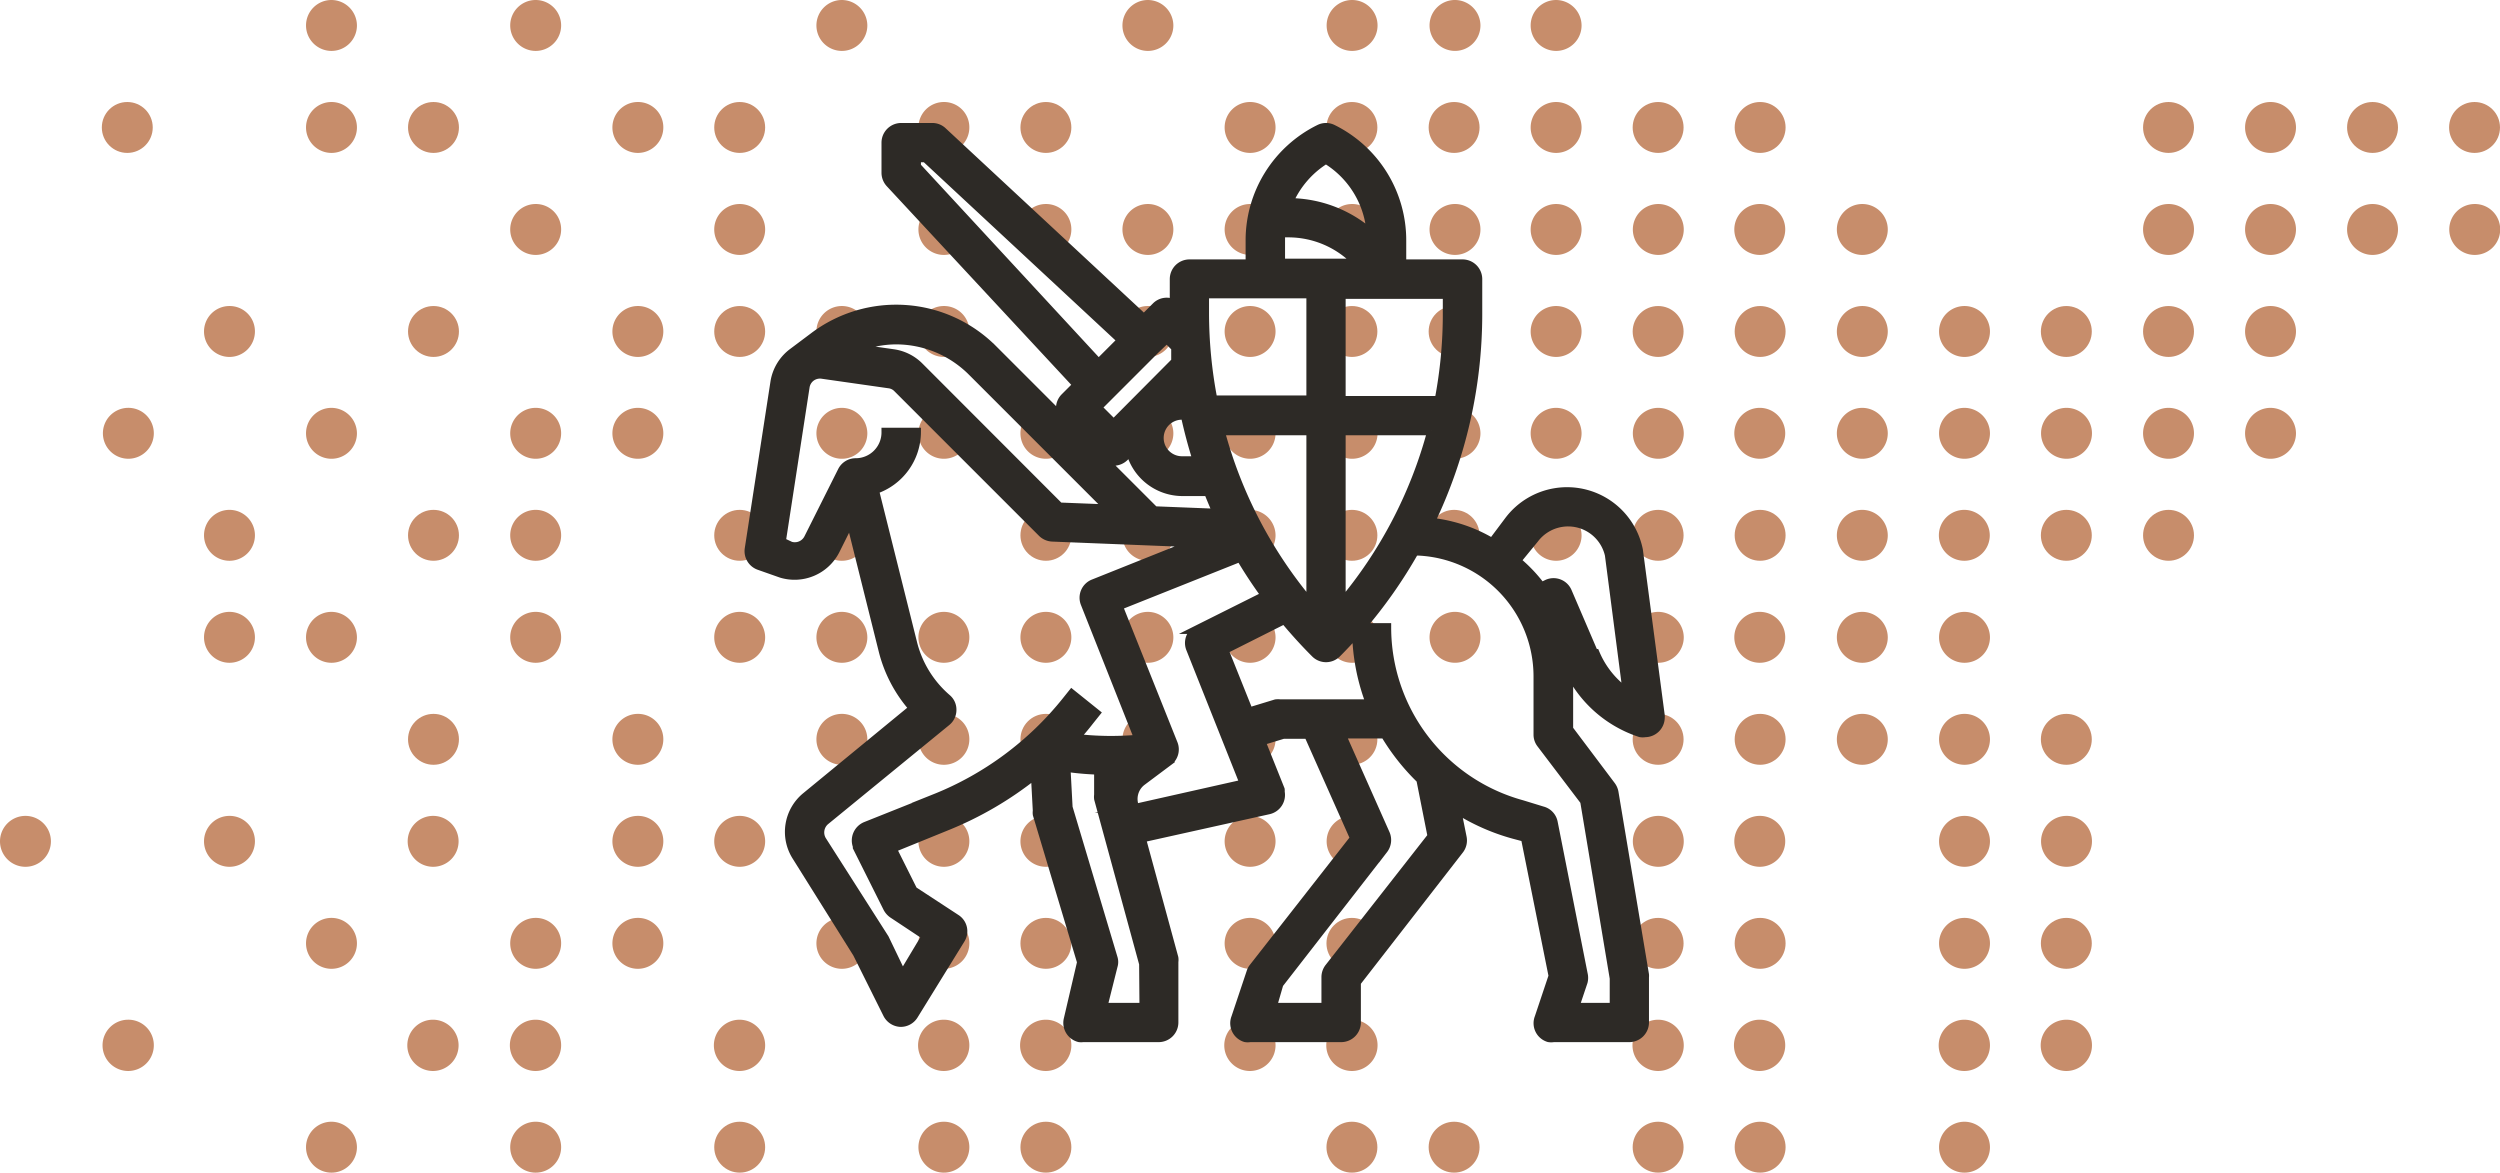 <svg xmlns="http://www.w3.org/2000/svg" viewBox="0 0 139.45 65.41"><title>3</title><path d="M50.37,1.12A1.42,1.42,0,1,0,51.8,2.54,1.43,1.43,0,0,0,50.37,1.12Z" transform="translate(-3.42 -1.12)" style="fill:#c78d6b"/><path d="M78.84,1.12a1.42,1.42,0,1,0,1.42,1.42A1.42,1.42,0,0,0,78.84,1.12Z" transform="translate(-3.42 -1.12)" style="fill:#c78d6b"/><path d="M67.45,1.12a1.42,1.42,0,1,0,1.42,1.42A1.43,1.43,0,0,0,67.45,1.12Z" transform="translate(-3.42 -1.12)" style="fill:#c78d6b"/><path d="M90.22,1.12a1.42,1.42,0,1,0,1.42,1.42A1.43,1.43,0,0,0,90.22,1.12Z" transform="translate(-3.42 -1.12)" style="fill:#c78d6b"/><path d="M84.53,1.12A1.42,1.42,0,1,0,86,2.54,1.43,1.43,0,0,0,84.53,1.12Z" transform="translate(-3.42 -1.12)" style="fill:#c78d6b"/><path d="M56.07,6.81a1.42,1.42,0,1,0,1.42,1.42A1.41,1.41,0,0,0,56.07,6.81Z" transform="translate(-3.42 -1.12)" style="fill:#c78d6b"/><circle cx="41.26" cy="7.11" r="1.42" style="fill:#c78d6b"/><path d="M39,6.81a1.42,1.42,0,1,0,1.42,1.42A1.41,1.41,0,0,0,39,6.81Z" transform="translate(-3.42 -1.12)" style="fill:#c78d6b"/><circle cx="75.41" cy="7.11" r="1.42" style="fill:#c78d6b"/><path d="M73.14,6.81a1.42,1.42,0,1,0,1.43,1.42A1.42,1.42,0,0,0,73.14,6.81Z" transform="translate(-3.42 -1.12)" style="fill:#c78d6b"/><circle cx="58.34" cy="7.11" r="1.42" style="fill:#c78d6b"/><circle cx="98.18" cy="7.11" r="1.42" style="fill:#c78d6b"/><circle cx="92.49" cy="7.11" r="1.42" style="fill:#c78d6b"/><path d="M90.22,6.81a1.42,1.42,0,1,0,1.42,1.42A1.42,1.42,0,0,0,90.22,6.81Z" transform="translate(-3.42 -1.12)" style="fill:#c78d6b"/><circle cx="81.11" cy="7.11" r="1.42" style="fill:#c78d6b"/><circle cx="120.96" cy="7.11" r="1.42" style="fill:#c78d6b"/><circle cx="138.03" cy="7.11" r="1.42" style="fill:#c78d6b"/><circle cx="132.34" cy="7.11" r="1.42" style="fill:#c78d6b"/><path d="M130.07,6.81a1.42,1.42,0,1,0,1.42,1.42A1.42,1.42,0,0,0,130.07,6.81Z" transform="translate(-3.42 -1.12)" style="fill:#c78d6b"/><path d="M56.07,12.5a1.42,1.42,0,1,0,1.42,1.42A1.41,1.41,0,0,0,56.07,12.5Z" transform="translate(-3.42 -1.12)" style="fill:#c78d6b"/><path d="M44.68,12.5a1.42,1.42,0,1,0,1.42,1.42A1.42,1.42,0,0,0,44.68,12.5Z" transform="translate(-3.42 -1.12)" style="fill:#c78d6b"/><path d="M78.84,12.5a1.42,1.42,0,1,0,1.42,1.42A1.41,1.41,0,0,0,78.84,12.5Z" transform="translate(-3.42 -1.12)" style="fill:#c78d6b"/><path d="M73.14,12.5a1.42,1.42,0,1,0,1.43,1.42A1.42,1.42,0,0,0,73.14,12.5Z" transform="translate(-3.42 -1.12)" style="fill:#c78d6b"/><path d="M67.45,12.5a1.42,1.42,0,1,0,1.42,1.42A1.42,1.42,0,0,0,67.45,12.5Z" transform="translate(-3.42 -1.12)" style="fill:#c78d6b"/><path d="M61.76,12.5a1.42,1.42,0,1,0,1.42,1.42A1.41,1.41,0,0,0,61.76,12.5Z" transform="translate(-3.42 -1.12)" style="fill:#c78d6b"/><path d="M101.61,12.5A1.42,1.42,0,1,0,103,13.92,1.41,1.41,0,0,0,101.61,12.5Z" transform="translate(-3.42 -1.12)" style="fill:#c78d6b"/><path d="M95.92,12.5a1.42,1.42,0,1,0,1.42,1.42A1.42,1.42,0,0,0,95.92,12.5Z" transform="translate(-3.42 -1.12)" style="fill:#c78d6b"/><path d="M90.22,12.5a1.42,1.42,0,1,0,1.42,1.42A1.42,1.42,0,0,0,90.22,12.5Z" transform="translate(-3.42 -1.12)" style="fill:#c78d6b"/><path d="M84.53,12.5A1.42,1.42,0,1,0,86,13.92,1.42,1.42,0,0,0,84.53,12.5Z" transform="translate(-3.42 -1.12)" style="fill:#c78d6b"/><path d="M124.38,12.5a1.42,1.42,0,1,0,1.42,1.42A1.41,1.41,0,0,0,124.38,12.5Z" transform="translate(-3.42 -1.12)" style="fill:#c78d6b"/><path d="M141.46,12.5a1.42,1.42,0,1,0,1.42,1.42A1.41,1.41,0,0,0,141.46,12.5Z" transform="translate(-3.42 -1.12)" style="fill:#c78d6b"/><path d="M135.76,12.5a1.42,1.42,0,1,0,1.42,1.42A1.42,1.42,0,0,0,135.76,12.5Z" transform="translate(-3.42 -1.12)" style="fill:#c78d6b"/><path d="M130.07,12.5a1.42,1.42,0,1,0,1.42,1.42A1.42,1.42,0,0,0,130.07,12.5Z" transform="translate(-3.42 -1.12)" style="fill:#c78d6b"/><path d="M107.3,12.5a1.42,1.42,0,1,0,1.42,1.42A1.42,1.42,0,0,0,107.3,12.5Z" transform="translate(-3.42 -1.12)" style="fill:#c78d6b"/><path d="M56.07,18.19a1.42,1.42,0,1,0,1.42,1.42A1.41,1.41,0,0,0,56.07,18.19Z" transform="translate(-3.42 -1.12)" style="fill:#c78d6b"/><path d="M50.37,18.19a1.42,1.42,0,1,0,1.43,1.42A1.42,1.42,0,0,0,50.37,18.19Z" transform="translate(-3.42 -1.12)" style="fill:#c78d6b"/><circle cx="41.26" cy="18.49" r="1.42" style="fill:#c78d6b"/><path d="M39,18.19a1.42,1.42,0,1,0,1.42,1.42A1.41,1.41,0,0,0,39,18.19Z" transform="translate(-3.42 -1.12)" style="fill:#c78d6b"/><circle cx="75.41" cy="18.49" r="1.42" style="fill:#c78d6b"/><path d="M73.14,18.19a1.42,1.42,0,1,0,1.43,1.42A1.42,1.42,0,0,0,73.14,18.19Z" transform="translate(-3.42 -1.12)" style="fill:#c78d6b"/><path d="M67.45,18.19a1.42,1.42,0,1,0,1.42,1.42A1.42,1.42,0,0,0,67.45,18.19Z" transform="translate(-3.42 -1.12)" style="fill:#c78d6b"/><circle cx="98.18" cy="18.49" r="1.42" style="fill:#c78d6b"/><circle cx="92.49" cy="18.49" r="1.42" style="fill:#c78d6b"/><path d="M90.22,18.19a1.42,1.42,0,1,0,1.42,1.42A1.42,1.42,0,0,0,90.22,18.19Z" transform="translate(-3.42 -1.12)" style="fill:#c78d6b"/><circle cx="81.11" cy="18.49" r="1.42" style="fill:#c78d6b"/><circle cx="120.96" cy="18.49" r="1.42" style="fill:#c78d6b"/><circle cx="115.26" cy="18.49" r="1.42" style="fill:#c78d6b"/><path d="M113,18.19a1.42,1.42,0,1,0,1.42,1.42A1.42,1.42,0,0,0,113,18.19Z" transform="translate(-3.42 -1.12)" style="fill:#c78d6b"/><path d="M130.07,18.19a1.42,1.42,0,1,0,1.42,1.42A1.42,1.42,0,0,0,130.07,18.19Z" transform="translate(-3.42 -1.12)" style="fill:#c78d6b"/><path d="M107.3,18.19a1.42,1.42,0,1,0,1.42,1.42A1.42,1.42,0,0,0,107.3,18.19Z" transform="translate(-3.42 -1.12)" style="fill:#c78d6b"/><path d="M56.07,23.87a1.42,1.42,0,1,0,1.42,1.42A1.42,1.42,0,0,0,56.07,23.87Z" transform="translate(-3.42 -1.12)" style="fill:#c78d6b"/><path d="M50.37,23.87a1.42,1.42,0,1,0,1.43,1.42A1.43,1.43,0,0,0,50.37,23.87Z" transform="translate(-3.42 -1.12)" style="fill:#c78d6b"/><path d="M39,23.87a1.42,1.42,0,1,0,1.42,1.42A1.42,1.42,0,0,0,39,23.87Z" transform="translate(-3.42 -1.12)" style="fill:#c78d6b"/><path d="M78.84,23.87a1.42,1.42,0,1,0,1.42,1.42A1.42,1.42,0,0,0,78.84,23.87Z" transform="translate(-3.42 -1.12)" style="fill:#c78d6b"/><path d="M73.14,23.87a1.42,1.42,0,1,0,1.43,1.42A1.43,1.43,0,0,0,73.14,23.87Z" transform="translate(-3.42 -1.12)" style="fill:#c78d6b"/><path d="M67.45,23.87a1.42,1.42,0,1,0,1.42,1.42A1.43,1.43,0,0,0,67.45,23.87Z" transform="translate(-3.42 -1.12)" style="fill:#c78d6b"/><path d="M61.76,23.87a1.42,1.42,0,1,0,1.42,1.42A1.42,1.42,0,0,0,61.76,23.87Z" transform="translate(-3.42 -1.12)" style="fill:#c78d6b"/><path d="M101.61,23.87A1.42,1.42,0,1,0,103,25.29,1.42,1.42,0,0,0,101.61,23.87Z" transform="translate(-3.42 -1.12)" style="fill:#c78d6b"/><path d="M95.92,23.87a1.42,1.42,0,1,0,1.42,1.42A1.43,1.43,0,0,0,95.92,23.87Z" transform="translate(-3.42 -1.12)" style="fill:#c78d6b"/><path d="M90.22,23.87a1.42,1.42,0,1,0,1.42,1.42A1.43,1.43,0,0,0,90.22,23.87Z" transform="translate(-3.42 -1.12)" style="fill:#c78d6b"/><path d="M84.53,23.87A1.42,1.42,0,1,0,86,25.29,1.43,1.43,0,0,0,84.53,23.87Z" transform="translate(-3.42 -1.12)" style="fill:#c78d6b"/><path d="M124.38,23.87a1.42,1.42,0,1,0,1.42,1.42A1.42,1.42,0,0,0,124.38,23.87Z" transform="translate(-3.42 -1.12)" style="fill:#c78d6b"/><path d="M118.69,23.87a1.42,1.42,0,1,0,1.42,1.42A1.42,1.42,0,0,0,118.69,23.87Z" transform="translate(-3.42 -1.12)" style="fill:#c78d6b"/><path d="M113,23.87a1.42,1.42,0,1,0,1.42,1.42A1.43,1.43,0,0,0,113,23.87Z" transform="translate(-3.42 -1.12)" style="fill:#c78d6b"/><path d="M130.07,23.87a1.42,1.42,0,1,0,1.42,1.42A1.43,1.43,0,0,0,130.07,23.87Z" transform="translate(-3.42 -1.12)" style="fill:#c78d6b"/><path d="M107.3,23.87a1.42,1.42,0,1,0,1.42,1.42A1.43,1.43,0,0,0,107.3,23.87Z" transform="translate(-3.42 -1.12)" style="fill:#c78d6b"/><path d="M50.37,29.56A1.42,1.42,0,1,0,51.8,31,1.43,1.43,0,0,0,50.37,29.56Z" transform="translate(-3.42 -1.12)" style="fill:#c78d6b"/><circle cx="41.26" cy="29.86" r="1.42" style="fill:#c78d6b"/><circle cx="75.41" cy="29.86" r="1.42" style="fill:#c78d6b"/><path d="M73.14,29.56A1.42,1.42,0,1,0,74.57,31,1.43,1.43,0,0,0,73.14,29.56Z" transform="translate(-3.42 -1.12)" style="fill:#c78d6b"/><path d="M67.45,29.56A1.42,1.42,0,1,0,68.87,31,1.43,1.43,0,0,0,67.45,29.56Z" transform="translate(-3.42 -1.12)" style="fill:#c78d6b"/><circle cx="58.34" cy="29.86" r="1.42" style="fill:#c78d6b"/><circle cx="98.18" cy="29.86" r="1.42" style="fill:#c78d6b"/><circle cx="92.49" cy="29.86" r="1.42" style="fill:#c78d6b"/><path d="M90.22,29.56A1.42,1.42,0,1,0,91.64,31,1.43,1.43,0,0,0,90.22,29.56Z" transform="translate(-3.42 -1.12)" style="fill:#c78d6b"/><circle cx="81.11" cy="29.86" r="1.42" style="fill:#c78d6b"/><circle cx="120.96" cy="29.86" r="1.42" style="fill:#c78d6b"/><circle cx="115.26" cy="29.86" r="1.42" style="fill:#c78d6b"/><path d="M113,29.56A1.42,1.42,0,1,0,114.41,31,1.43,1.43,0,0,0,113,29.56Z" transform="translate(-3.42 -1.12)" style="fill:#c78d6b"/><path d="M107.3,29.56A1.42,1.42,0,1,0,108.72,31,1.43,1.43,0,0,0,107.3,29.56Z" transform="translate(-3.42 -1.12)" style="fill:#c78d6b"/><path d="M56.07,35.25a1.42,1.42,0,1,0,1.42,1.42A1.42,1.42,0,0,0,56.07,35.25Z" transform="translate(-3.42 -1.12)" style="fill:#c78d6b"/><path d="M50.37,35.25a1.42,1.42,0,1,0,1.43,1.42A1.43,1.43,0,0,0,50.37,35.25Z" transform="translate(-3.42 -1.12)" style="fill:#c78d6b"/><path d="M44.68,35.25a1.42,1.42,0,1,0,1.42,1.42A1.43,1.43,0,0,0,44.68,35.25Z" transform="translate(-3.42 -1.12)" style="fill:#c78d6b"/><path d="M16.22,18.19a1.42,1.42,0,1,0,1.42,1.42A1.41,1.41,0,0,0,16.22,18.19Z" transform="translate(-3.42 -1.12)" style="fill:#c78d6b"/><path d="M10.53,23.87A1.42,1.42,0,1,0,12,25.29,1.42,1.42,0,0,0,10.53,23.87Z" transform="translate(-3.42 -1.12)" style="fill:#c78d6b"/><path d="M16.22,29.56A1.42,1.42,0,1,0,17.64,31,1.42,1.42,0,0,0,16.22,29.56Z" transform="translate(-3.42 -1.12)" style="fill:#c78d6b"/><path d="M16.22,35.25a1.42,1.42,0,1,0,1.42,1.42A1.42,1.42,0,0,0,16.22,35.25Z" transform="translate(-3.42 -1.12)" style="fill:#c78d6b"/><path d="M78.84,35.25a1.42,1.42,0,1,0,1.42,1.42A1.42,1.42,0,0,0,78.84,35.25Z" transform="translate(-3.42 -1.12)" style="fill:#c78d6b"/><path d="M73.14,35.25a1.42,1.42,0,1,0,1.43,1.42A1.43,1.43,0,0,0,73.14,35.25Z" transform="translate(-3.42 -1.12)" style="fill:#c78d6b"/><path d="M67.45,35.25a1.42,1.42,0,1,0,1.42,1.42A1.43,1.43,0,0,0,67.45,35.25Z" transform="translate(-3.42 -1.12)" style="fill:#c78d6b"/><path d="M61.76,35.25a1.42,1.42,0,1,0,1.42,1.42A1.42,1.42,0,0,0,61.76,35.25Z" transform="translate(-3.42 -1.12)" style="fill:#c78d6b"/><path d="M101.61,35.25A1.42,1.42,0,1,0,103,36.67,1.42,1.42,0,0,0,101.61,35.25Z" transform="translate(-3.42 -1.12)" style="fill:#c78d6b"/><path d="M95.92,35.25a1.42,1.42,0,1,0,1.42,1.42A1.43,1.43,0,0,0,95.92,35.25Z" transform="translate(-3.42 -1.12)" style="fill:#c78d6b"/><path d="M90.22,35.25a1.42,1.42,0,1,0,1.42,1.42A1.43,1.43,0,0,0,90.22,35.25Z" transform="translate(-3.42 -1.12)" style="fill:#c78d6b"/><path d="M84.53,35.25A1.42,1.42,0,1,0,86,36.67,1.43,1.43,0,0,0,84.53,35.25Z" transform="translate(-3.42 -1.12)" style="fill:#c78d6b"/><path d="M113,35.25a1.42,1.42,0,1,0,1.42,1.42A1.43,1.43,0,0,0,113,35.25Z" transform="translate(-3.42 -1.12)" style="fill:#c78d6b"/><path d="M107.3,35.25a1.42,1.42,0,1,0,1.42,1.42A1.43,1.43,0,0,0,107.3,35.25Z" transform="translate(-3.42 -1.12)" style="fill:#c78d6b"/><path d="M50.37,40.94a1.42,1.42,0,1,0,1.43,1.42A1.42,1.42,0,0,0,50.37,40.94Z" transform="translate(-3.42 -1.12)" style="fill:#c78d6b"/><path d="M39,40.94a1.42,1.42,0,1,0,1.42,1.42A1.41,1.41,0,0,0,39,40.94Z" transform="translate(-3.42 -1.12)" style="fill:#c78d6b"/><circle cx="75.41" cy="41.24" r="1.42" style="fill:#c78d6b"/><path d="M73.14,40.94a1.42,1.42,0,1,0,1.43,1.42A1.42,1.42,0,0,0,73.14,40.94Z" transform="translate(-3.42 -1.12)" style="fill:#c78d6b"/><path d="M67.45,40.94a1.42,1.42,0,1,0,1.42,1.42A1.42,1.42,0,0,0,67.45,40.94Z" transform="translate(-3.42 -1.12)" style="fill:#c78d6b"/><circle cx="58.34" cy="41.24" r="1.42" style="fill:#c78d6b"/><path d="M56.07,40.94a1.42,1.42,0,1,0,1.42,1.42A1.41,1.41,0,0,0,56.07,40.94Z" transform="translate(-3.42 -1.12)" style="fill:#c78d6b"/><circle cx="98.18" cy="41.24" r="1.42" style="fill:#c78d6b"/><circle cx="92.49" cy="41.24" r="1.42" style="fill:#c78d6b"/><circle cx="115.26" cy="41.24" r="1.42" style="fill:#c78d6b"/><path d="M113,40.94a1.42,1.42,0,1,0,1.42,1.42A1.42,1.42,0,0,0,113,40.94Z" transform="translate(-3.42 -1.12)" style="fill:#c78d6b"/><path d="M107.3,40.94a1.42,1.42,0,1,0,1.42,1.42A1.42,1.42,0,0,0,107.3,40.94Z" transform="translate(-3.42 -1.12)" style="fill:#c78d6b"/><path d="M56.07,46.63a1.42,1.42,0,1,0,1.42,1.42A1.41,1.41,0,0,0,56.07,46.63Z" transform="translate(-3.42 -1.12)" style="fill:#c78d6b"/><path d="M44.68,46.63a1.42,1.42,0,1,0,1.42,1.42A1.42,1.42,0,0,0,44.68,46.63Z" transform="translate(-3.42 -1.12)" style="fill:#c78d6b"/><path d="M39,46.63a1.42,1.42,0,1,0,1.42,1.42A1.41,1.41,0,0,0,39,46.63Z" transform="translate(-3.42 -1.12)" style="fill:#c78d6b"/><path d="M78.84,46.63a1.42,1.42,0,1,0,1.42,1.42A1.41,1.41,0,0,0,78.84,46.63Z" transform="translate(-3.42 -1.12)" style="fill:#c78d6b"/><path d="M73.14,46.63a1.42,1.42,0,1,0,1.43,1.42A1.42,1.42,0,0,0,73.14,46.63Z" transform="translate(-3.42 -1.12)" style="fill:#c78d6b"/><path d="M61.76,46.63a1.42,1.42,0,1,0,1.42,1.42A1.41,1.41,0,0,0,61.76,46.63Z" transform="translate(-3.42 -1.12)" style="fill:#c78d6b"/><path d="M101.61,46.63A1.42,1.42,0,1,0,103,48.05,1.41,1.41,0,0,0,101.61,46.63Z" transform="translate(-3.42 -1.12)" style="fill:#c78d6b"/><path d="M95.92,46.63a1.42,1.42,0,1,0,1.42,1.42A1.42,1.42,0,0,0,95.92,46.63Z" transform="translate(-3.42 -1.12)" style="fill:#c78d6b"/><path d="M118.69,46.63a1.42,1.42,0,1,0,1.42,1.42A1.41,1.41,0,0,0,118.69,46.63Z" transform="translate(-3.42 -1.12)" style="fill:#c78d6b"/><path d="M113,46.63a1.42,1.42,0,1,0,1.42,1.42A1.42,1.42,0,0,0,113,46.63Z" transform="translate(-3.42 -1.12)" style="fill:#c78d6b"/><path d="M56.07,52.32a1.42,1.42,0,1,0,1.42,1.42A1.41,1.41,0,0,0,56.07,52.32Z" transform="translate(-3.42 -1.12)" style="fill:#c78d6b"/><path d="M50.37,52.32a1.42,1.42,0,1,0,1.43,1.42A1.42,1.42,0,0,0,50.37,52.32Z" transform="translate(-3.42 -1.12)" style="fill:#c78d6b"/><path d="M39,52.32a1.42,1.42,0,1,0,1.42,1.42A1.41,1.41,0,0,0,39,52.32Z" transform="translate(-3.42 -1.12)" style="fill:#c78d6b"/><circle cx="75.41" cy="52.62" r="1.42" style="fill:#c78d6b"/><path d="M73.14,52.32a1.42,1.42,0,1,0,1.43,1.42A1.42,1.42,0,0,0,73.14,52.32Z" transform="translate(-3.42 -1.12)" style="fill:#c78d6b"/><circle cx="58.34" cy="52.62" r="1.42" style="fill:#c78d6b"/><circle cx="98.18" cy="52.62" r="1.42" style="fill:#c78d6b"/><circle cx="92.49" cy="52.62" r="1.42" style="fill:#c78d6b"/><circle cx="115.26" cy="52.62" r="1.42" style="fill:#c78d6b"/><path d="M113,52.32a1.42,1.42,0,1,0,1.42,1.42A1.42,1.42,0,0,0,113,52.32Z" transform="translate(-3.42 -1.12)" style="fill:#c78d6b"/><path d="M56.07,58a1.43,1.43,0,1,0,1.42,1.42A1.42,1.42,0,0,0,56.07,58Z" transform="translate(-3.42 -1.12)" style="fill:#c78d6b"/><path d="M44.68,58a1.43,1.43,0,1,0,1.42,1.42A1.43,1.43,0,0,0,44.68,58Z" transform="translate(-3.42 -1.12)" style="fill:#c78d6b"/><path d="M73.14,58a1.43,1.43,0,1,0,1.43,1.42A1.43,1.43,0,0,0,73.14,58Z" transform="translate(-3.42 -1.12)" style="fill:#c78d6b"/><path d="M61.76,58a1.43,1.43,0,1,0,1.42,1.42A1.42,1.42,0,0,0,61.76,58Z" transform="translate(-3.42 -1.12)" style="fill:#c78d6b"/><path d="M101.61,58A1.43,1.43,0,1,0,103,59.42,1.42,1.42,0,0,0,101.61,58Z" transform="translate(-3.42 -1.12)" style="fill:#c78d6b"/><path d="M95.92,58a1.43,1.43,0,1,0,1.42,1.42A1.43,1.43,0,0,0,95.92,58Z" transform="translate(-3.42 -1.12)" style="fill:#c78d6b"/><path d="M78.84,58a1.43,1.43,0,1,0,1.42,1.42A1.42,1.42,0,0,0,78.84,58Z" transform="translate(-3.42 -1.12)" style="fill:#c78d6b"/><path d="M118.69,58a1.43,1.43,0,1,0,1.42,1.42A1.42,1.42,0,0,0,118.69,58Z" transform="translate(-3.42 -1.12)" style="fill:#c78d6b"/><path d="M113,58a1.43,1.43,0,1,0,1.42,1.42A1.43,1.43,0,0,0,113,58Z" transform="translate(-3.42 -1.12)" style="fill:#c78d6b"/><path d="M56.07,63.69a1.42,1.42,0,1,0,1.42,1.42A1.42,1.42,0,0,0,56.07,63.69Z" transform="translate(-3.42 -1.12)" style="fill:#c78d6b"/><circle cx="41.26" cy="63.99" r="1.42" style="fill:#c78d6b"/><path d="M33.3,1.12a1.42,1.42,0,1,0,1.42,1.42A1.42,1.42,0,0,0,33.3,1.12Z" transform="translate(-3.42 -1.12)" style="fill:#c78d6b"/><path d="M21.91,1.12a1.42,1.42,0,1,0,1.42,1.42A1.43,1.43,0,0,0,21.91,1.12Z" transform="translate(-3.42 -1.12)" style="fill:#c78d6b"/><circle cx="24.18" cy="7.11" r="1.42" style="fill:#c78d6b"/><circle cx="7.1" cy="7.11" r="1.42" style="fill:#c78d6b"/><path d="M21.91,6.81a1.42,1.42,0,1,0,1.42,1.42A1.42,1.42,0,0,0,21.91,6.81Z" transform="translate(-3.42 -1.12)" style="fill:#c78d6b"/><path d="M33.3,12.5a1.42,1.42,0,1,0,1.42,1.42A1.41,1.41,0,0,0,33.3,12.5Z" transform="translate(-3.42 -1.12)" style="fill:#c78d6b"/><circle cx="24.18" cy="18.49" r="1.42" style="fill:#c78d6b"/><path d="M33.3,23.87a1.42,1.42,0,1,0,1.42,1.42A1.42,1.42,0,0,0,33.3,23.87Z" transform="translate(-3.42 -1.12)" style="fill:#c78d6b"/><path d="M21.91,23.87a1.42,1.42,0,1,0,1.42,1.42A1.43,1.43,0,0,0,21.91,23.87Z" transform="translate(-3.42 -1.12)" style="fill:#c78d6b"/><path d="M33.3,29.56A1.42,1.42,0,1,0,34.72,31,1.42,1.42,0,0,0,33.3,29.56Z" transform="translate(-3.42 -1.12)" style="fill:#c78d6b"/><circle cx="24.18" cy="29.86" r="1.42" style="fill:#c78d6b"/><path d="M33.3,35.25a1.42,1.42,0,1,0,1.42,1.42A1.42,1.42,0,0,0,33.3,35.25Z" transform="translate(-3.42 -1.12)" style="fill:#c78d6b"/><path d="M21.91,35.25a1.42,1.42,0,1,0,1.42,1.42A1.43,1.43,0,0,0,21.91,35.25Z" transform="translate(-3.42 -1.12)" style="fill:#c78d6b"/><circle cx="24.18" cy="41.24" r="1.42" style="fill:#c78d6b"/><path d="M27.6,46.63A1.42,1.42,0,1,0,29,48.05,1.42,1.42,0,0,0,27.6,46.63Z" transform="translate(-3.42 -1.12)" style="fill:#c78d6b"/><path d="M16.22,46.63a1.42,1.42,0,1,0,1.42,1.42A1.41,1.41,0,0,0,16.22,46.63Z" transform="translate(-3.42 -1.12)" style="fill:#c78d6b"/><path d="M4.84,46.63a1.42,1.42,0,1,0,1.42,1.42A1.42,1.42,0,0,0,4.84,46.63Z" transform="translate(-3.42 -1.12)" style="fill:#c78d6b"/><path d="M33.3,52.32a1.42,1.42,0,1,0,1.42,1.42A1.41,1.41,0,0,0,33.3,52.32Z" transform="translate(-3.42 -1.12)" style="fill:#c78d6b"/><path d="M21.91,52.32a1.42,1.42,0,1,0,1.42,1.42A1.42,1.42,0,0,0,21.91,52.32Z" transform="translate(-3.42 -1.12)" style="fill:#c78d6b"/><path d="M33.3,58a1.43,1.43,0,1,0,1.42,1.42A1.42,1.42,0,0,0,33.3,58Z" transform="translate(-3.42 -1.12)" style="fill:#c78d6b"/><path d="M27.6,58A1.43,1.43,0,1,0,29,59.42,1.43,1.43,0,0,0,27.6,58Z" transform="translate(-3.42 -1.12)" style="fill:#c78d6b"/><path d="M10.53,58A1.43,1.43,0,1,0,12,59.42,1.42,1.42,0,0,0,10.53,58Z" transform="translate(-3.42 -1.12)" style="fill:#c78d6b"/><path d="M33.3,63.69a1.42,1.42,0,1,0,1.42,1.42A1.42,1.42,0,0,0,33.3,63.69Z" transform="translate(-3.42 -1.12)" style="fill:#c78d6b"/><path d="M21.91,63.69a1.42,1.42,0,1,0,1.42,1.42A1.43,1.43,0,0,0,21.91,63.69Z" transform="translate(-3.42 -1.12)" style="fill:#c78d6b"/><circle cx="58.34" cy="63.99" r="1.42" style="fill:#c78d6b"/><circle cx="98.18" cy="63.99" r="1.42" style="fill:#c78d6b"/><circle cx="92.49" cy="63.99" r="1.42" style="fill:#c78d6b"/><circle cx="81.11" cy="63.99" r="1.42" style="fill:#c78d6b"/><circle cx="75.41" cy="63.99" r="1.42" style="fill:#c78d6b"/><path d="M113,63.69a1.42,1.42,0,1,0,1.42,1.42A1.43,1.43,0,0,0,113,63.69Z" transform="translate(-3.42 -1.12)" style="fill:#c78d6b"/><path d="M94.81,31.8a4.06,4.06,0,0,0-7.22-1.64l-.93,1.24a8.31,8.31,0,0,0-2.26-.94,7.92,7.92,0,0,0-1.2-.21,26.8,26.8,0,0,0,2.65-11.64V16.69a.85.85,0,0,0-.85-.85H81.61V14.55a6.92,6.92,0,0,0-3.85-6.23.83.83,0,0,0-.75,0,6.92,6.92,0,0,0-3.86,6.23v1.29H69.77a.85.85,0,0,0-.85.85v1.4a.83.83,0,0,0-1,.12l-.69.69L56,8.46a.83.83,0,0,0-.58-.23H53.69a.85.85,0,0,0-.85.85v1.69a.86.86,0,0,0,.23.57L63.52,22.59l-.7.7a.84.84,0,0,0,0,1.19l2.12,2.12a.85.85,0,0,0,1.2,0l.33-.34a3,3,0,0,0,2.88,2.28h1.47c.16.41.33.81.51,1.21l-3.52-.14-9-9a7.62,7.62,0,0,0-10-.7l-1.16.87h0l0,0h0a2.56,2.56,0,0,0-1,1.62l-1.44,9.34a.85.85,0,0,0,.57.93L47,33.1A2.55,2.55,0,0,0,50,31.84l.86-1.72,1.82,7.29a7.65,7.65,0,0,0,1.7,3.22l-6,4.93a2.54,2.54,0,0,0-.54,3.31l3.4,5.43,1.69,3.39a.86.86,0,0,0,.73.46h0a.85.85,0,0,0,.73-.41L57,53.51a.83.83,0,0,0-.25-1.14L54.35,50.8l-1.18-2.36,3-1.22a19.62,19.62,0,0,0,5-2.92l.11,2.05a.64.64,0,0,0,0,.2l2.47,8.24L63,58a.85.85,0,0,0,.62,1,.76.76,0,0,0,.21,0h4.23a.85.85,0,0,0,.84-.85V54.77a.78.78,0,0,0,0-.22l-1.82-6.68,7.11-1.58a.85.85,0,0,0,.64-1,.5.5,0,0,0,0-.13l-1.08-2.7L75,42.08h1.4l2.58,5.8L73.33,55.1a.75.75,0,0,0-.13.25l-.85,2.54A.84.84,0,0,0,72.89,59a.75.75,0,0,0,.26,0h5.08a.85.85,0,0,0,.85-.85V55.91l5.74-7.39a.85.85,0,0,0,.16-.69l-.32-1.59a11.76,11.76,0,0,0,3.2,1.42l.64.17,1.55,7.73-.78,2.33A.84.84,0,0,0,89.81,59a.77.77,0,0,0,.27,0h4.23a.85.85,0,0,0,.84-.85V55.62a.61.61,0,0,0,0-.14L93.45,45.32a.87.87,0,0,0-.16-.37L90.92,41.8v-3c0-.11,0-.22,0-.33a6.75,6.75,0,0,0,4,3.52.75.75,0,0,0,.26,0,.85.85,0,0,0,.85-.85.41.41,0,0,0,0-.11ZM71.48,25.15h5.06v9.68A24.93,24.93,0,0,1,71.48,25.15Zm6.75,0h5.06a24.93,24.93,0,0,1-5.06,9.68Zm5.92-6.54a25.46,25.46,0,0,1-.46,4.85H78.23V17.54h5.92ZM77.38,10a5.22,5.22,0,0,1,2.52,4.17,6.93,6.93,0,0,0-4.61-1.75h0A5.26,5.26,0,0,1,77.38,10Zm-2.53,4.51c0-.13,0-.26,0-.4h.42a5.27,5.27,0,0,1,3.88,1.69H74.85Zm-4.24,3h5.93v5.92H71.08a25.47,25.47,0,0,1-.47-4.85Zm-16.07-7.1V9.92h.51L66,20.1l-1.3,1.3Zm11,14.36-.92-.92.67-.67,2.54-2.54L68.5,20l.5.5c0,.26,0,.53,0,.79Zm3.81,2.05a1.27,1.27,0,1,1,0-2.54h.18c.19.86.41,1.7.68,2.54Zm-11.73-5,7.69,7.69-2.8-.11-7.82-7.83a2.54,2.54,0,0,0-1.44-.72l-2.1-.3a5.73,5.73,0,0,1,2.27-.47A6,6,0,0,1,57.62,21.82Zm-2,23.83-3.91,1.56a.86.86,0,0,0-.47,1.1l0,.07,1.69,3.38a.92.92,0,0,0,.29.33l1.87,1.24-1.33,2.22-1-2.08L49.27,48a.86.86,0,0,1,.19-1.11l6.75-5.52a.83.83,0,0,0,.31-.65.81.81,0,0,0-.29-.64,6,6,0,0,1-1.88-3l-2.16-8.64a3.4,3.4,0,0,0,2.35-3.21h-1.7a1.69,1.69,0,0,1-1.69,1.7h0a.84.84,0,0,0-.75.46l-1.89,3.77a.85.85,0,0,1-1,.42L47,31.34l1.33-8.64a.84.84,0,0,1,.33-.55h0A.85.85,0,0,1,49.3,22l3.71.53a.79.79,0,0,1,.48.24l8.06,8.06a.86.86,0,0,0,.57.25l8,.32-5.7,2.28a.84.84,0,0,0-.47,1.1h0l3,7.57a17.14,17.14,0,0,1-3.58-.05c.29-.32.57-.65.84-1l.32-.4-1.32-1.06-.32.4A17.85,17.85,0,0,1,55.59,45.65ZM67.23,57.31h-2.3L65.51,55a.73.73,0,0,0,0-.44L63,46.16l-.12-2.24a15.77,15.77,0,0,0,1.82.16v1.38a.78.78,0,0,0,0,.22l2.51,9.2Zm-.49-11.1a1.24,1.24,0,0,1,.37-1.51l1.47-1.1a.84.84,0,0,0,.28-1l-3.07-7.68,6.82-2.72c.43.73.9,1.44,1.41,2.14l-3.78,1.89a.84.84,0,0,0-.41,1.07l3,7.54Zm8.09-5.83a1,1,0,0,0-.24,0l-1.51.46-1.39-3.47,3.38-1.7c.54.65,1.11,1.28,1.72,1.89a.84.84,0,0,0,1.19,0c.39-.39.75-.78,1.11-1.18a11.67,11.67,0,0,0,.78,4ZM77.56,55.1a.86.86,0,0,0-.18.52v1.69h-3L74.76,56l5.83-7.5a.86.86,0,0,0,.11-.86l-2.48-5.58h2.45a12.21,12.21,0,0,0,2,2.53l.63,3.18Zm14.25-9.3,1.65,9.89v1.62H91.25l.48-1.43a.9.9,0,0,0,0-.43L90.06,47a.83.83,0,0,0-.61-.65L88.31,46a10.25,10.25,0,0,1-7.54-9.87H79.32a26.56,26.56,0,0,0,3-4.27h.21a7,7,0,0,1,6.68,7v3.24a.82.82,0,0,0,.17.5Zm.53-8.2-1.49-3.47a.84.84,0,0,0-1.11-.44l0,0-.35.17A8.43,8.43,0,0,0,88,32.4L89,31.18a2.36,2.36,0,0,1,4.19.89l1,7.7a5.06,5.06,0,0,1-1.78-2.18Z" transform="translate(-3.42 -1.12)" style="fill:#2d2a26;stroke:#2d2a26;stroke-miterlimit:10;stroke-width:0.5px"/></svg>